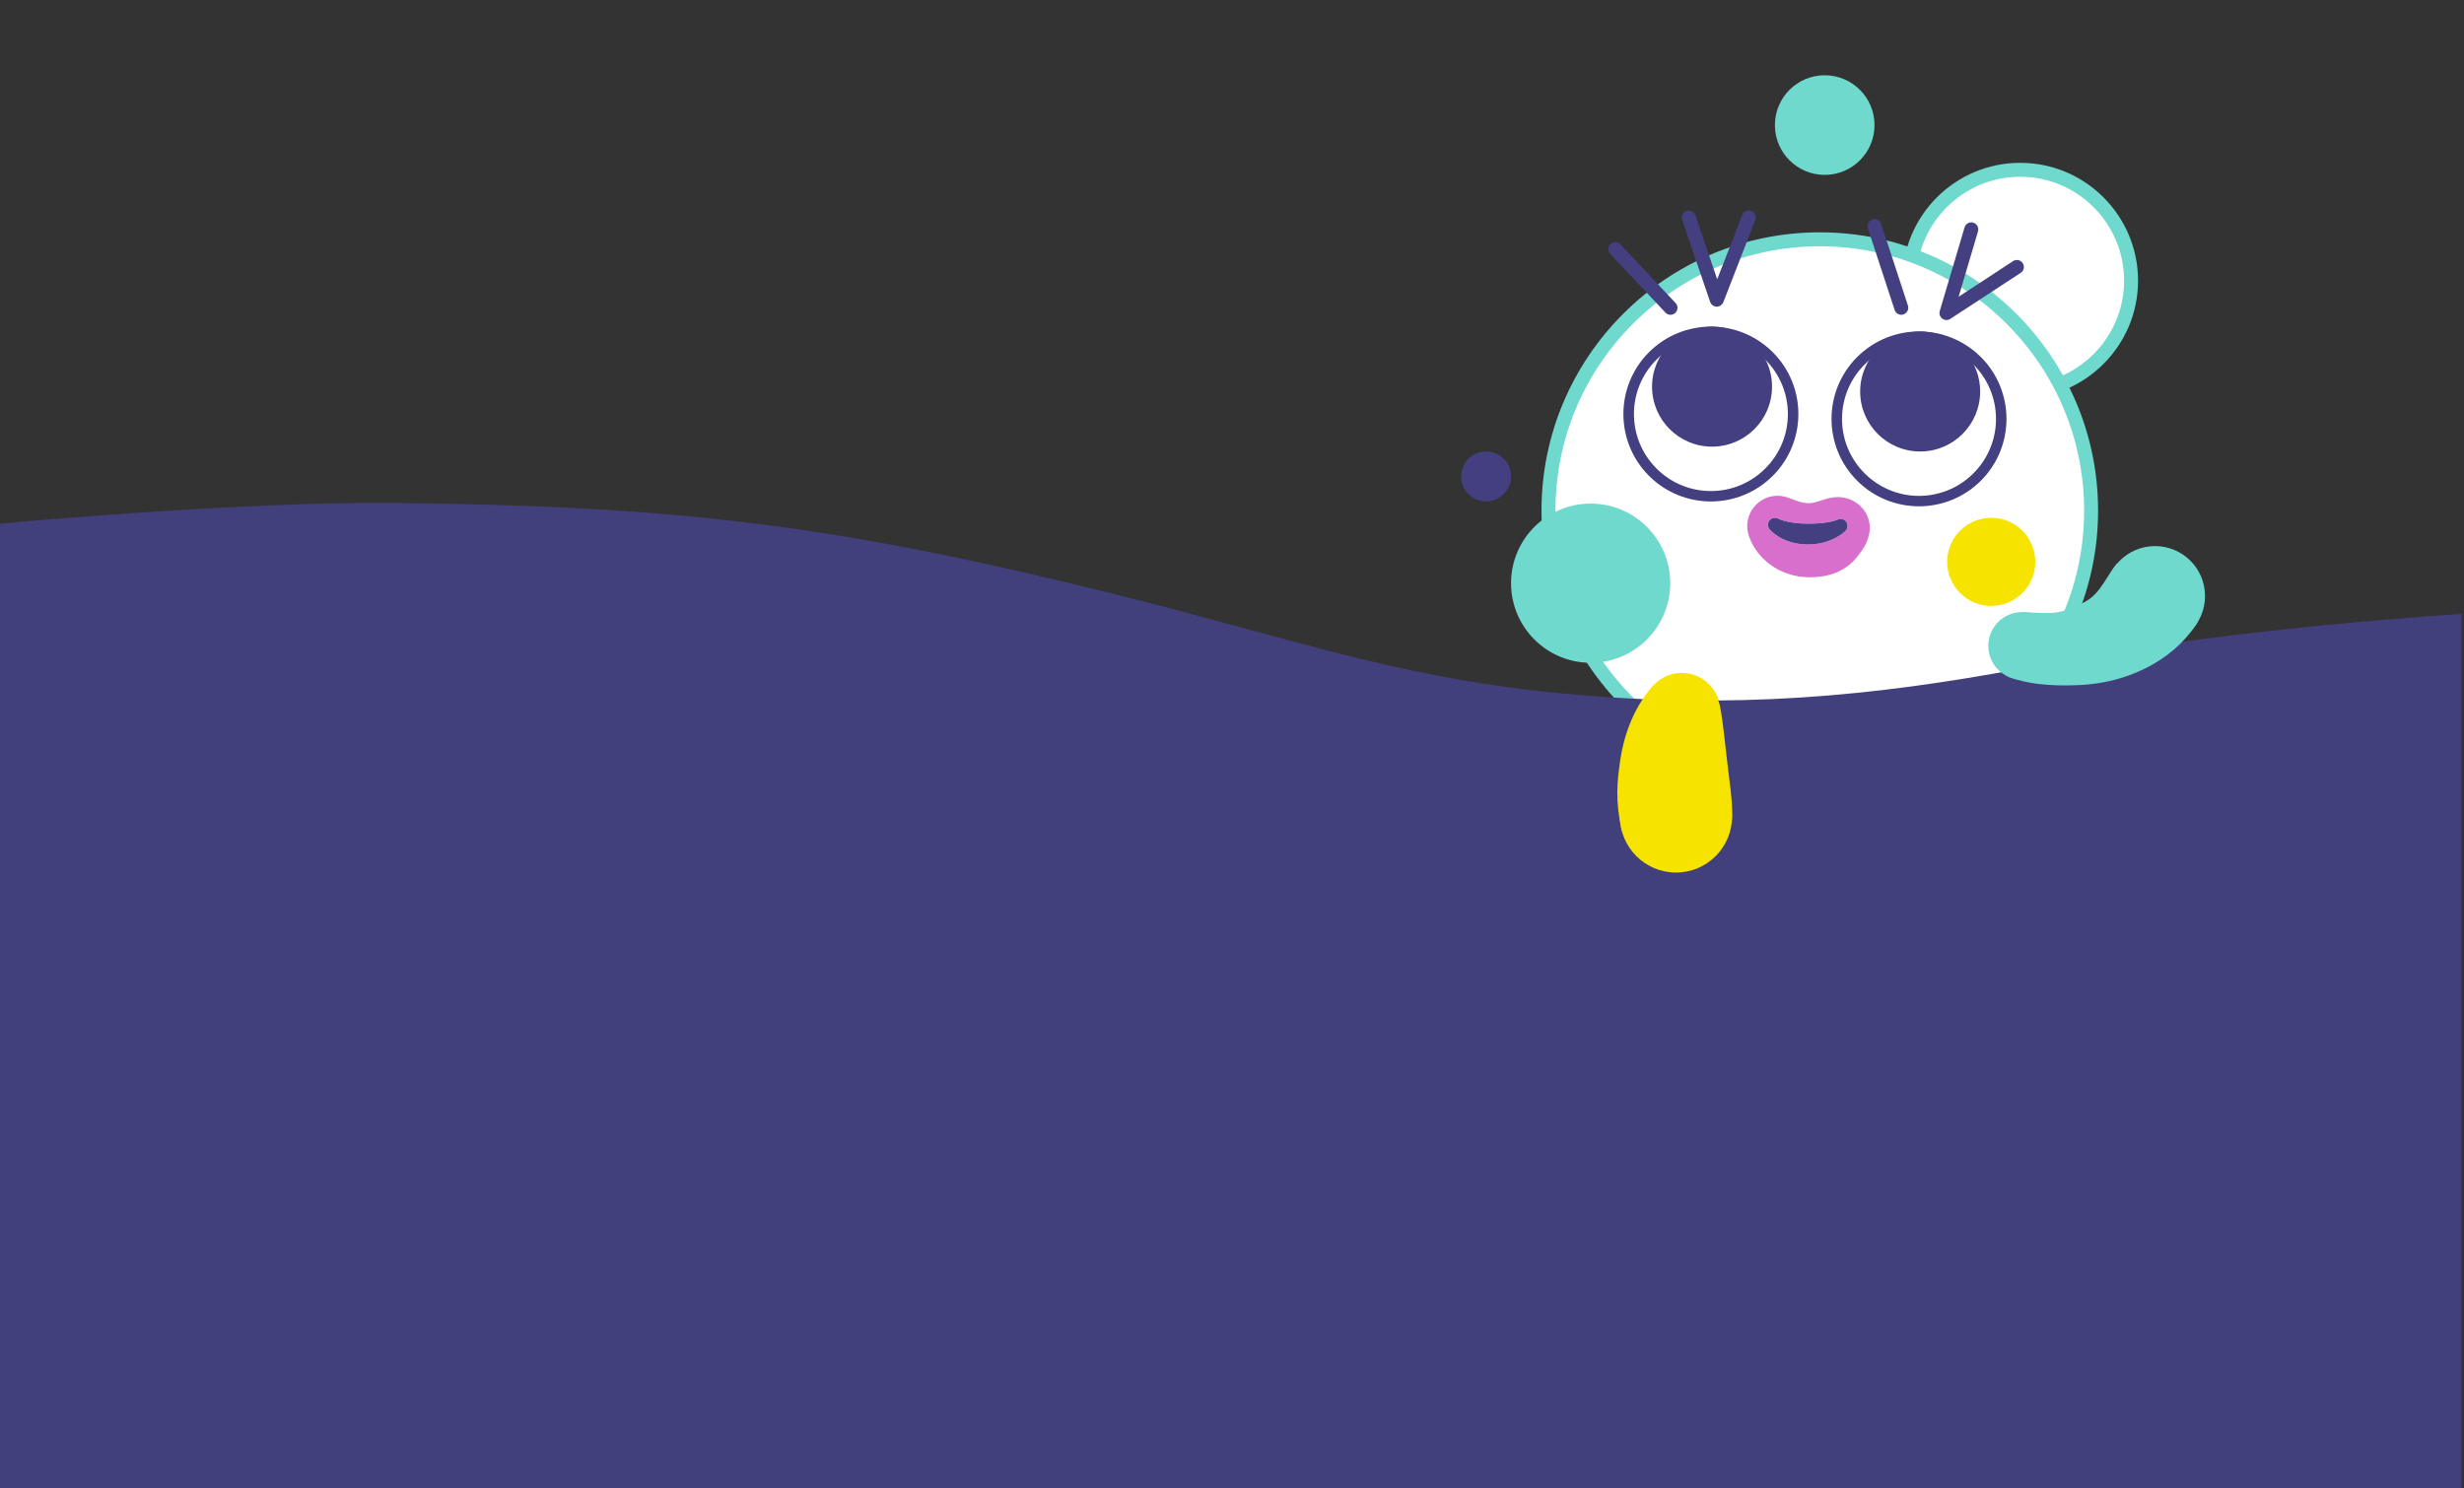 <?xml version="1.0" encoding="UTF-8" standalone="no"?>
<!DOCTYPE svg PUBLIC "-//W3C//DTD SVG 1.1//EN" "http://www.w3.org/Graphics/SVG/1.1/DTD/svg11.dtd">
<svg width="100%" height="100%" viewBox="0 0 1440 870" version="1.1" xmlns="http://www.w3.org/2000/svg" xmlns:xlink="http://www.w3.org/1999/xlink" xml:space="preserve" xmlns:serif="http://www.serif.com/" style="fill-rule:evenodd;clip-rule:evenodd;stroke-linejoin:round;stroke-miterlimit:2;">
    <rect x="0" y="0" width="1440" height="870" fill="#333333" stroke="none"/>
    <g transform="matrix(1,0,0,1,-1.079,43.999)">
        <path d="M1149.68,428.873C1167.9,428.873 1182.67,414.099 1182.67,395.875C1182.67,377.651 1167.9,362.878 1149.68,362.878C1131.45,362.878 1116.68,377.651 1116.68,395.875C1116.68,414.099 1131.45,428.873 1149.68,428.873Z" style="fill:rgb(68,63,128);fill-rule:nonzero;"/>
    </g>
    <g transform="matrix(1,0,0,1,-1.079,43.999)">
        <path d="M1181.71,184.844C1217.5,184.844 1246.51,155.834 1246.51,120.048C1246.51,84.262 1217.5,55.252 1181.71,55.252C1145.93,55.252 1116.92,84.262 1116.92,120.048C1116.92,155.834 1145.93,184.844 1181.71,184.844Z" style="fill:white;fill-rule:nonzero;"/>
    </g>
    <g transform="matrix(1,0,0,1,-1.079,43.999)">
        <path d="M1181.71,188.921C1143.73,188.921 1112.84,158.034 1112.84,120.048C1112.84,82.062 1143.73,51.175 1181.71,51.175C1219.7,51.175 1250.59,82.062 1250.59,120.048C1250.59,158.034 1219.7,188.921 1181.71,188.921ZM1181.71,59.329C1148.24,59.329 1121,86.571 1121,120.048C1121,153.525 1148.24,180.767 1181.71,180.767C1215.19,180.767 1242.43,153.525 1242.43,120.048C1242.43,86.571 1215.19,59.329 1181.71,59.329Z" style="fill:rgb(112,217,206);fill-rule:nonzero;"/>
    </g>
    <g transform="matrix(1,0,0,1,-1.079,43.999)">
        <path d="M1064.59,412.998C1152.16,412.998 1223.15,342.008 1223.15,254.437C1223.15,166.866 1152.16,95.876 1064.59,95.876C977.021,95.876 906.031,166.866 906.031,254.437C906.031,342.008 977.021,412.998 1064.59,412.998Z" style="fill:white;fill-rule:nonzero;"/>
    </g>
    <g transform="matrix(1,0,0,1,-1.079,43.999)">
        <path d="M1064.59,417.074C974.905,417.074 901.955,344.125 901.955,254.436C901.955,164.748 974.905,91.799 1064.59,91.799C1154.28,91.799 1227.23,164.748 1227.23,254.436C1227.23,344.125 1154.28,417.074 1064.59,417.074ZM1064.59,99.952C979.413,99.952 910.109,169.257 910.109,254.436C910.109,339.616 979.413,408.921 1064.59,408.921C1149.77,408.921 1219.08,339.616 1219.08,254.436C1219.08,169.257 1149.77,99.952 1064.59,99.952Z" style="fill:rgb(112,217,206);fill-rule:nonzero;"/>
    </g>
    <g transform="matrix(1,0,0,1,-1.079,43.999)">
        <path d="M1122.58,251.991C1150.82,251.991 1173.71,229.1 1173.71,200.863C1173.71,172.627 1150.82,149.736 1122.58,149.736C1094.34,149.736 1071.45,172.627 1071.45,200.863C1071.45,229.1 1094.34,251.991 1122.58,251.991Z" style="fill:white;fill-rule:nonzero;"/>
    </g>
    <g transform="matrix(1,0,0,1,-1.079,43.999)">
        <path d="M1123.25,219.904C1142.61,219.904 1158.31,204.207 1158.31,184.844C1158.31,165.481 1142.61,149.784 1123.25,149.784C1103.89,149.784 1088.19,165.481 1088.19,184.844C1088.19,204.207 1103.89,219.904 1123.25,219.904Z" style="fill:rgb(68,63,128);fill-rule:nonzero;"/>
    </g>
    <g transform="matrix(1,0,0,1,-1.079,43.999)">
        <path d="M1112.22,140C1110.49,140 1108.91,138.897 1108.33,137.17L1092.7,89.449C1091.98,87.29 1093.18,84.988 1095.29,84.269C1097.45,83.549 1099.75,84.748 1100.47,86.859L1116.1,134.58C1116.82,136.739 1115.62,139.041 1113.51,139.76C1113.08,139.952 1112.65,140 1112.22,140Z" style="fill:rgb(68,63,128);fill-rule:nonzero;"/>
    </g>
    <g transform="matrix(1,0,0,1,-1.079,43.999)">
        <path d="M1138.64,143.07C1137.78,143.07 1136.92,142.782 1136.2,142.254C1134.81,141.247 1134.23,139.472 1134.71,137.794L1149.2,88.921C1149.82,86.763 1152.12,85.516 1154.28,86.139C1156.44,86.763 1157.68,89.065 1157.06,91.223L1145.74,129.449L1177.54,108.633C1179.41,107.386 1181.95,107.914 1183.2,109.832C1184.45,111.703 1183.92,114.245 1182,115.492L1140.85,142.398C1140.23,142.83 1139.46,143.07 1138.64,143.07Z" style="fill:rgb(68,63,128);fill-rule:nonzero;"/>
    </g>
    <g transform="matrix(1,0,0,1,-1.079,43.999)">
        <path d="M977.35,140C976.247,140 975.192,139.568 974.376,138.705L942.146,104.412C940.611,102.782 940.659,100.192 942.338,98.657C943.968,97.122 946.558,97.17 948.093,98.849L980.323,133.141C981.858,134.772 981.81,137.362 980.132,138.897C979.364,139.664 978.357,140 977.35,140Z" style="fill:rgb(68,63,128);fill-rule:nonzero;"/>
    </g>
    <g transform="matrix(1,0,0,1,-1.079,43.999)">
        <path d="M1004.4,135.252L1004.3,135.252C1002.58,135.204 1001.09,134.101 1000.51,132.47L984.16,84.46C983.44,82.302 984.591,80 986.702,79.28C988.86,78.561 991.162,79.712 991.882,81.822L1004.64,119.232L1019.27,81.679C1020.08,79.568 1022.43,78.513 1024.54,79.328C1026.65,80.144 1027.71,82.494 1026.89,84.604L1008.24,132.614C1007.57,134.197 1006.08,135.252 1004.4,135.252Z" style="fill:rgb(68,63,128);fill-rule:nonzero;"/>
    </g>
    <g transform="matrix(1,0,0,1,-1.079,43.999)">
        <path d="M1122.58,155.875C1134.57,155.875 1145.89,160.576 1154.38,169.065C1162.87,177.554 1167.57,188.873 1167.57,200.863C1167.57,212.854 1162.87,224.173 1154.38,232.662C1145.89,241.151 1134.57,245.851 1122.58,245.851C1110.59,245.851 1099.27,241.151 1090.78,232.662C1082.29,224.173 1077.59,212.854 1077.59,200.863C1077.59,188.873 1082.29,177.554 1090.78,169.065C1099.27,160.576 1110.59,155.875 1122.58,155.875ZM1122.58,149.736C1109.48,149.736 1096.44,154.724 1086.42,164.7C1066.46,184.652 1066.46,217.026 1086.42,236.979C1096.39,246.955 1109.48,251.943 1122.58,251.943C1135.67,251.943 1148.72,246.955 1158.74,236.979C1178.69,217.026 1178.69,184.652 1158.74,164.7C1148.77,154.772 1135.67,149.736 1122.58,149.736Z" style="fill:rgb(68,63,128);fill-rule:nonzero;"/>
    </g>
    <g transform="matrix(1,0,0,1,-1.079,43.999)">
        <path d="M1000.95,249.161C1029.18,249.161 1052.07,226.27 1052.07,198.034C1052.07,169.797 1029.18,146.906 1000.95,146.906C972.711,146.906 949.82,169.797 949.82,198.034C949.82,226.27 972.711,249.161 1000.95,249.161Z" style="fill:white;fill-rule:nonzero;"/>
    </g>
    <g transform="matrix(1,0,0,1,-1.079,43.999)">
        <path d="M1001.62,217.074C1020.98,217.074 1036.68,201.377 1036.68,182.014C1036.68,162.651 1020.98,146.954 1001.62,146.954C982.255,146.954 966.559,162.651 966.559,182.014C966.559,201.377 982.255,217.074 1001.62,217.074Z" style="fill:rgb(68,63,128);fill-rule:nonzero;"/>
    </g>
    <g transform="matrix(1,0,0,1,-1.079,43.999)">
        <path d="M1000.95,153.046C1012.94,153.046 1024.26,157.746 1032.75,166.235C1041.24,174.724 1045.94,186.043 1045.94,198.034C1045.94,210.024 1041.24,221.343 1032.75,229.832C1024.26,238.321 1012.94,243.022 1000.95,243.022C988.957,243.022 977.638,238.321 969.149,229.832C951.595,212.278 951.595,183.741 969.149,166.235C977.638,157.698 988.957,153.046 1000.95,153.046ZM1000.95,146.906C987.854,146.906 974.808,151.895 964.784,161.871C944.832,181.823 944.832,214.197 964.784,234.149C974.76,244.125 987.854,249.113 1000.95,249.113C1014.04,249.113 1027.09,244.125 1037.11,234.149C1057.06,214.197 1057.06,181.823 1037.11,161.871C1027.13,151.895 1014.04,146.906 1000.95,146.906Z" style="fill:rgb(68,63,128);fill-rule:nonzero;"/>
    </g>
    <g transform="matrix(1,0,0,1,-1.079,43.999)">
        <path d="M1058.89,293.429L1058.65,293.429C1040.08,293.333 1027.57,281.583 1023.39,269.976L1023.35,269.832C1022.87,268.489 1022.53,267.194 1022.34,265.899C1021.72,261.199 1022.96,256.547 1025.84,252.758C1028.72,249.017 1032.89,246.571 1037.59,245.947C1040.23,245.611 1042.82,245.851 1045.41,246.667L1045.6,246.715C1046.85,247.146 1047.95,247.578 1048.96,247.962C1052.46,249.257 1054.81,250.12 1058.12,250.12L1058.31,250.12C1060.61,250.12 1063.01,249.304 1065.5,248.489C1067.81,247.722 1070.2,246.954 1072.65,246.715C1077.78,246.043 1083.06,247.482 1087.09,250.743C1090.92,253.813 1093.27,258.129 1093.75,262.926C1094.42,270.12 1090.11,276.499 1089.25,277.698L1088.86,278.225C1085.41,283.165 1078.12,293.429 1058.89,293.429ZM1039.94,246.858C1039.22,246.858 1038.5,246.906 1037.78,247.002C1033.37,247.578 1029.44,249.88 1026.7,253.429C1023.97,256.978 1022.82,261.391 1023.39,265.803C1023.54,267.002 1023.87,268.249 1024.35,269.496L1024.4,269.64C1028.43,280.959 1040.61,292.326 1058.69,292.422L1058.93,292.422C1077.64,292.422 1084.74,282.494 1088.14,277.698L1088.53,277.17C1089.34,276.019 1093.47,269.928 1092.84,263.069C1092.41,258.561 1090.2,254.484 1086.56,251.607C1082.72,248.537 1077.73,247.146 1072.89,247.818C1070.49,248.057 1068.19,248.825 1065.94,249.544C1063.35,250.408 1060.9,251.175 1058.41,251.223C1054.81,251.271 1052.36,250.36 1048.67,248.969C1047.71,248.633 1046.66,248.201 1045.5,247.818L1045.31,247.77C1043.54,247.146 1041.76,246.858 1039.94,246.858Z" style="fill:rgb(216,111,205);fill-rule:nonzero;"/>
    </g>
    <g transform="matrix(1,0,0,1,-1.079,43.999)">
        <path d="M1093.27,263.022C1092.36,252.95 1082.77,245.947 1072.75,247.29C1067.66,247.77 1062.87,250.648 1058.36,250.696C1053.85,250.744 1051.21,249.257 1045.46,247.242L1045.41,247.242C1043.01,246.427 1040.37,246.139 1037.69,246.475C1028.24,247.722 1021.62,256.403 1022.87,265.803C1023.06,267.146 1023.39,268.393 1023.82,269.592C1023.82,269.64 1023.87,269.688 1023.87,269.736C1027.81,280.672 1039.84,292.758 1058.65,292.806C1078.5,292.902 1085.5,282.062 1088.86,277.362C1090.68,274.964 1093.85,269.161 1093.27,263.022ZM1079.65,266.235C1079.32,266.571 1071.74,274.245 1057.64,274.245L1056.87,274.245C1042.29,273.957 1035.43,265.708 1035.14,265.372C1033.9,263.837 1033.94,261.679 1035.19,260.144C1036.44,258.657 1038.6,258.273 1040.32,259.233C1040.32,259.233 1045.79,262.062 1057.45,262.11C1069.87,262.062 1074.76,259.808 1074.81,259.808C1076.58,258.849 1078.74,259.377 1079.94,261.007C1081.24,262.542 1081.09,264.796 1079.65,266.235Z" style="fill:rgb(216,111,205);fill-rule:nonzero;"/>
    </g>
    <g transform="matrix(1,0,0,1,-1.079,43.999)">
        <path d="M1057.68,274.245L1056.92,274.245C1042.34,273.957 1035.48,265.707 1035.19,265.372C1033.94,263.837 1033.99,261.679 1035.24,260.144C1036.49,258.657 1038.64,258.273 1040.37,259.233C1040.37,259.233 1045.84,262.062 1057.49,262.11L1057.64,262.11C1069.96,262.11 1074.81,259.808 1074.86,259.808C1076.63,258.849 1078.79,259.377 1079.99,261.007C1081.19,262.638 1080.99,264.892 1079.6,266.331C1079.36,266.571 1071.74,274.245 1057.68,274.245Z" style="fill:rgb(68,63,128);fill-rule:nonzero;"/>
    </g>
    <g transform="matrix(1,0,0,1,-1.079,43.999)">
        <path d="M869.58,249.065C877.633,249.065 884.161,242.537 884.161,234.484C884.161,226.432 877.633,219.904 869.58,219.904C861.528,219.904 855,226.432 855,234.484C855,242.537 861.528,249.065 869.58,249.065Z" style="fill:rgb(68,63,128);fill-rule:nonzero;"/>
    </g>
    <g transform="matrix(1,0,0,1,-1.079,43.999)">
        <path d="M1067.47,58.225C1083.55,58.225 1096.58,45.191 1096.58,29.113C1096.58,13.034 1083.55,0 1067.47,0C1051.39,0 1038.36,13.034 1038.36,29.113C1038.36,45.191 1051.39,58.225 1067.47,58.225Z" style="fill:rgb(112,217,206);fill-rule:nonzero;"/>
    </g>
    <g transform="matrix(1,0,0,1,-1.079,43.999)">
        <path d="M1164.78,310.168C1179.01,310.168 1190.54,298.637 1190.54,284.412C1190.54,270.188 1179.01,258.657 1164.78,258.657C1150.56,258.657 1139.03,270.188 1139.03,284.412C1139.03,298.637 1150.56,310.168 1164.78,310.168Z" style="fill:rgb(247,227,0);fill-rule:nonzero;"/>
    </g>
    <g transform="matrix(1,0,0,1,-1.079,43.999)">
        <path d="M930.683,343.405C956.377,343.405 977.206,322.576 977.206,296.882C977.206,271.189 956.377,250.36 930.683,250.36C904.989,250.36 884.16,271.189 884.16,296.882C884.16,322.576 904.989,343.405 930.683,343.405Z" style="fill:rgb(112,217,206);fill-rule:nonzero;"/>
    </g>
    <g transform="matrix(1,0,0,1,-1.079,43.999)">
        <path d="M1063.87,467.482C1075.71,467.482 1085.31,457.883 1085.31,446.043C1085.31,434.203 1075.71,424.604 1063.87,424.604C1052.03,424.604 1042.43,434.203 1042.43,446.043C1042.43,457.883 1052.03,467.482 1063.87,467.482Z" style="fill:rgb(112,217,206);fill-rule:nonzero;"/>
    </g>
    <g transform="matrix(1,0,0,1,-1.079,43.999)">
        <path d="M1101.71,500C1118.96,500 1132.94,486.021 1132.94,468.777C1132.94,451.533 1118.96,437.554 1101.71,437.554C1084.47,437.554 1070.49,451.533 1070.49,468.777C1070.49,486.021 1084.47,500 1101.71,500Z" style="fill:rgb(112,217,206);fill-rule:nonzero;"/>
    </g>
    <g transform="matrix(1,0,0,1,-1.079,43.999)">
        <path d="M1045.31,456.787C1051.11,467.77 1055.86,473.669 1066.17,482.59C1076.49,491.559 1086.27,498.993 1100.47,499.952C1114.66,500.959 1111.59,462.782 1111.59,462.782L1114.85,440.432C1114.85,440.432 1109.82,438.273 1100.75,435.779C1091.69,433.285 1077.68,428.777 1072.03,426.139C1066.37,423.501 1060.56,434.724 1056.05,436.403C1051.55,438.082 1045.31,456.787 1045.31,456.787Z" style="fill:rgb(112,217,206);fill-rule:nonzero;"/>
    </g>
    <g transform="matrix(1,0,0,1,-1.079,43.999)">
        <path d="M983.969,394.317C996.392,394.317 1006.46,384.246 1006.46,371.823C1006.46,359.4 996.392,349.329 983.969,349.329C971.546,349.329 961.475,359.4 961.475,371.823C961.475,384.246 971.546,394.317 983.969,394.317Z" style="fill:rgb(247,227,0);fill-rule:nonzero;"/>
    </g>
    <g transform="matrix(2.099,0,0,1.22,-1288.89,0)">
        <rect x="613.93" y="0" width="685.908" height="712.949" style="fill:none;"/>
        <g transform="matrix(0.476,0,0,1.109,613.93,-85.111)">
            <g>
                <path d="M231,294.038C140.333,293.314 0,303 0,303L0,869.961L1440,869.961L1440,342C1440,342 1305,347.961 1197.5,363.5C1111.5,375.93 1030.56,383.01 932.5,377.5C822.547,371.321 767,354.5 650,333.038C488.36,303.388 395.332,295.351 231,294.038Z" style="fill:rgb(66,64,124);fill-rule:nonzero;"/>
            </g>
        </g>
    </g>
    <g transform="matrix(1,0,0,1,-1.079,43.999)">
        <path d="M980.564,466.019C998.656,466.019 1013.32,451.353 1013.32,433.261C1013.32,415.17 998.656,400.504 980.564,400.504C962.473,400.504 947.807,415.17 947.807,433.261C947.807,451.353 962.473,466.019 980.564,466.019Z" style="fill:rgb(247,227,0);fill-rule:nonzero;"/>
    </g>
    <g transform="matrix(1,0,0,1,-1.079,43.999)">
        <path d="M948.862,441.607C945.073,424.436 946.032,413.501 947.95,400.504C950.828,381.079 958.31,367.026 966.272,357.866C974.233,348.705 1002.77,361.703 1002.77,361.703C1002.77,361.703 1005.26,364.341 1006.13,368.13C1007.37,373.693 1008.62,384.676 1010.06,397.722C1011.79,413.261 1013.9,425.156 1013.27,434.365C1012.31,448.321 996.775,458.393 996.775,458.393C983.634,461.895 948.862,441.607 948.862,441.607Z" style="fill:rgb(247,227,0);fill-rule:nonzero;"/>
    </g>
    <g transform="matrix(1,0,0,1,1161.73,318.849)">
        <path d="M97.72,58.768C113.852,58.768 126.929,45.691 126.929,29.559C126.929,13.428 113.852,0.351 97.72,0.351C81.589,0.351 68.512,13.428 68.512,29.559C68.512,45.691 81.589,58.768 97.72,58.768Z" style="fill:rgb(112,217,206);fill-rule:nonzero;"/>
    </g>
    <g transform="matrix(1,0,0,1,1161.73,318.849)">
        <path d="M20.022,78.432C30.935,78.432 39.782,69.585 39.782,58.672C39.782,47.759 30.935,38.912 20.022,38.912C9.109,38.912 0.262,47.759 0.262,58.672C0.262,69.585 9.109,78.432 20.022,78.432Z" style="fill:rgb(112,217,206);fill-rule:nonzero;"/>
    </g>
    <g transform="matrix(1,0,0,1,1161.73,318.849)">
        <path d="M75.562,10.519C70.142,16.322 66.21,27.545 57.529,32.485C49.951,36.85 42.469,39.583 35.035,39.487C27.505,39.392 23.188,38.96 20.118,38.96C17.049,38.96 0.838,72.581 12.636,76.993C22.277,80.591 34.891,82.413 53.356,81.598C81.318,80.399 107.553,67.641 121.701,46.25C134.651,26.634 75.562,10.519 75.562,10.519Z" style="fill:rgb(112,217,206);fill-rule:nonzero;"/>
    </g>
</svg>
